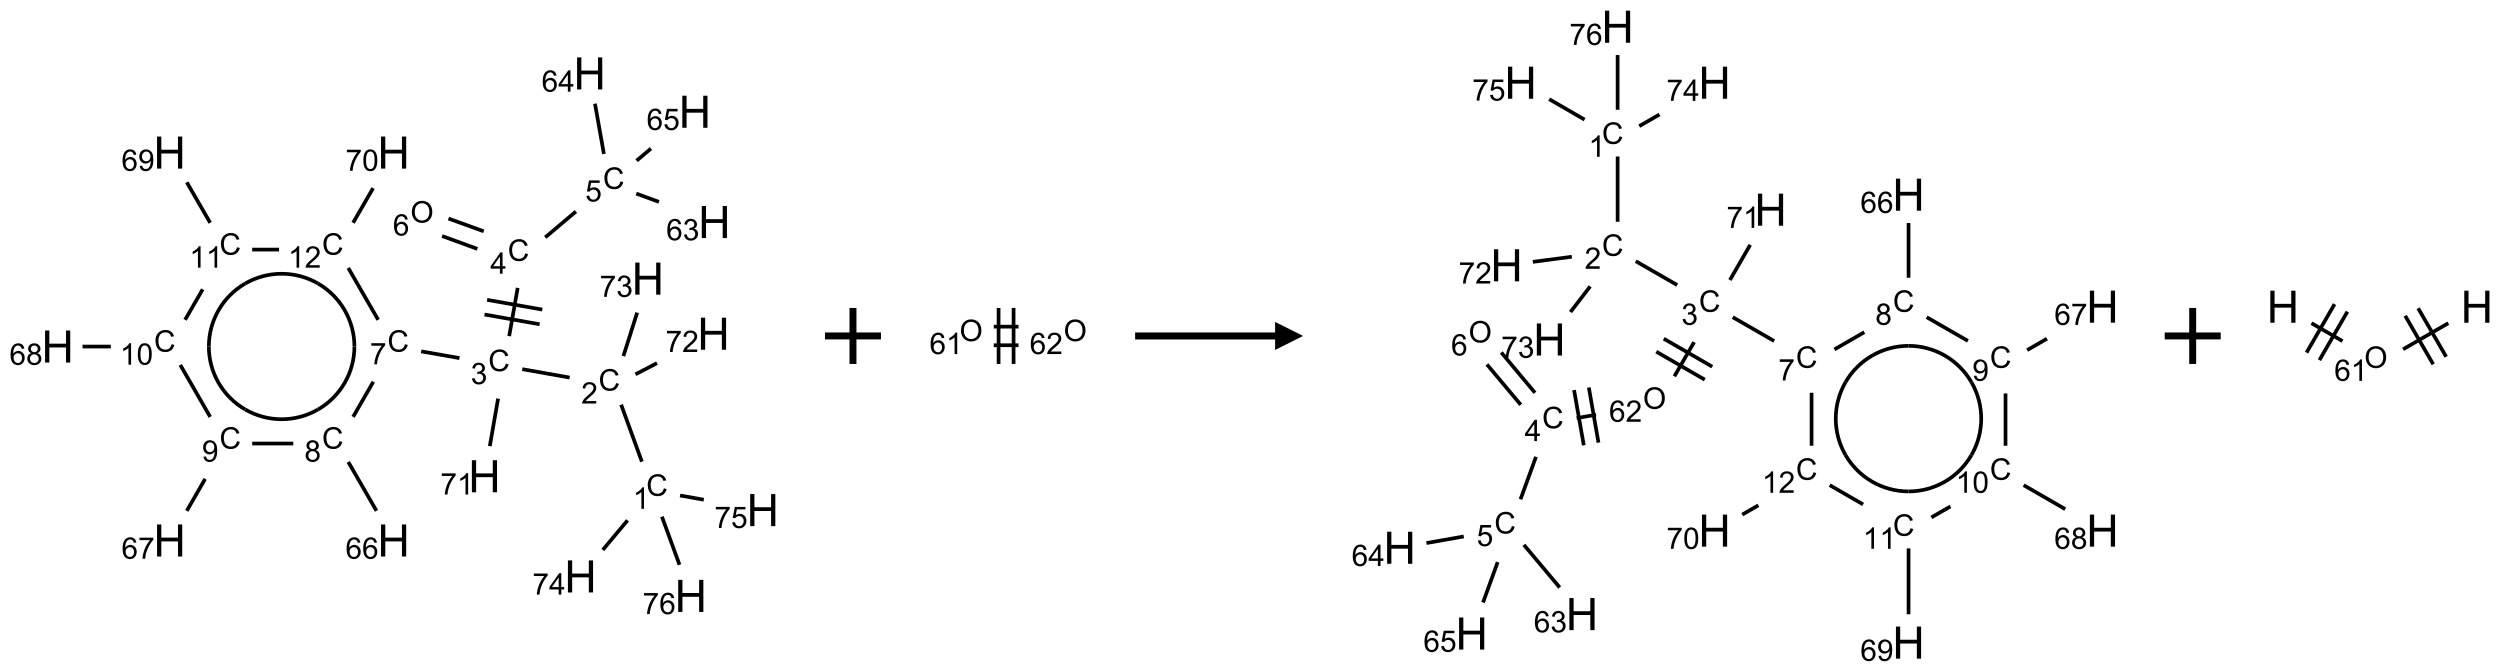 <?xml version="1.0" encoding="UTF-8"?>
<svg xmlns="http://www.w3.org/2000/svg" xmlns:xlink="http://www.w3.org/1999/xlink" width="893" height="240" viewBox="0 0 893 240">
<defs>
<g>
<g id="glyph-0-0">
<path d="M 1.332 0 L 1.332 -6.668 L 6.668 -6.668 L 6.668 0 Z M 1.5 -0.168 L 6.5 -0.168 L 6.5 -6.5 L 1.5 -6.5 Z M 1.5 -0.168 "/>
</g>
<g id="glyph-0-1">
<path d="M 6.27 -2.676 L 7.281 -2.422 C 7.07 -1.594 6.688 -0.961 6.137 -0.523 C 5.586 -0.086 4.914 0.129 4.121 0.129 C 3.297 0.129 2.629 -0.039 2.113 -0.371 C 1.598 -0.707 1.203 -1.191 0.934 -1.828 C 0.664 -2.465 0.531 -3.145 0.531 -3.875 C 0.531 -4.672 0.684 -5.363 0.988 -5.957 C 1.293 -6.547 1.723 -6.996 2.285 -7.305 C 2.844 -7.613 3.461 -7.766 4.137 -7.766 C 4.898 -7.766 5.543 -7.57 6.062 -7.184 C 6.582 -6.793 6.945 -6.246 7.152 -5.543 L 6.156 -5.309 C 5.98 -5.863 5.723 -6.266 5.387 -6.52 C 5.051 -6.773 4.625 -6.902 4.113 -6.902 C 3.527 -6.902 3.039 -6.762 2.645 -6.48 C 2.25 -6.199 1.973 -5.82 1.812 -5.348 C 1.652 -4.871 1.574 -4.383 1.574 -3.879 C 1.574 -3.23 1.668 -2.664 1.855 -2.18 C 2.047 -1.695 2.34 -1.332 2.738 -1.094 C 3.137 -0.855 3.57 -0.734 4.035 -0.734 C 4.602 -0.734 5.082 -0.898 5.473 -1.223 C 5.867 -1.551 6.133 -2.035 6.27 -2.676 Z M 6.27 -2.676 "/>
</g>
<g id="glyph-0-2">
<path d="M 3.973 0 L 3.035 0 L 3.035 -5.973 C 2.809 -5.758 2.516 -5.543 2.148 -5.328 C 1.781 -5.113 1.453 -4.953 1.16 -4.844 L 1.16 -5.75 C 1.684 -5.996 2.145 -6.297 2.535 -6.645 C 2.93 -6.996 3.207 -7.336 3.371 -7.668 L 3.973 -7.668 Z M 3.973 0 "/>
</g>
<g id="glyph-0-3">
<path d="M 5.371 -0.902 L 5.371 0 L 0.324 0 C 0.316 -0.227 0.352 -0.441 0.434 -0.652 C 0.562 -0.996 0.766 -1.332 1.051 -1.668 C 1.332 -2 1.742 -2.387 2.277 -2.824 C 3.105 -3.504 3.668 -4.043 3.957 -4.441 C 4.25 -4.84 4.395 -5.215 4.395 -5.566 C 4.395 -5.938 4.262 -6.254 3.996 -6.508 C 3.73 -6.762 3.387 -6.891 2.957 -6.891 C 2.508 -6.891 2.145 -6.754 1.875 -6.484 C 1.605 -6.215 1.469 -5.84 1.465 -5.359 L 0.5 -5.457 C 0.566 -6.176 0.812 -6.727 1.246 -7.102 C 1.676 -7.477 2.254 -7.668 2.98 -7.668 C 3.711 -7.668 4.293 -7.465 4.719 -7.059 C 5.145 -6.652 5.359 -6.148 5.359 -5.547 C 5.359 -5.242 5.297 -4.941 5.172 -4.645 C 5.047 -4.352 4.84 -4.039 4.551 -3.715 C 4.262 -3.387 3.777 -2.938 3.105 -2.371 C 2.543 -1.898 2.18 -1.578 2.02 -1.41 C 1.859 -1.242 1.73 -1.07 1.625 -0.902 Z M 5.371 -0.902 "/>
</g>
<g id="glyph-0-4">
<path d="M 0.449 -2.016 L 1.387 -2.141 C 1.492 -1.609 1.676 -1.227 1.934 -0.992 C 2.191 -0.758 2.508 -0.641 2.879 -0.641 C 3.32 -0.641 3.695 -0.793 3.996 -1.098 C 4.301 -1.402 4.453 -1.781 4.453 -2.234 C 4.453 -2.664 4.312 -3.02 4.031 -3.301 C 3.75 -3.578 3.391 -3.719 2.957 -3.719 C 2.781 -3.719 2.562 -3.684 2.297 -3.613 L 2.402 -4.438 C 2.465 -4.43 2.516 -4.426 2.551 -4.426 C 2.949 -4.426 3.312 -4.531 3.629 -4.738 C 3.949 -4.949 4.109 -5.27 4.109 -5.703 C 4.109 -6.047 3.992 -6.332 3.762 -6.559 C 3.527 -6.785 3.227 -6.895 2.859 -6.895 C 2.496 -6.895 2.191 -6.781 1.949 -6.551 C 1.707 -6.324 1.547 -5.98 1.48 -5.52 L 0.543 -5.688 C 0.656 -6.316 0.918 -6.805 1.324 -7.148 C 1.73 -7.492 2.234 -7.668 2.84 -7.668 C 3.254 -7.668 3.641 -7.578 3.988 -7.398 C 4.34 -7.219 4.609 -6.977 4.793 -6.668 C 4.98 -6.359 5.074 -6.031 5.074 -5.684 C 5.074 -5.352 4.984 -5.051 4.809 -4.781 C 4.629 -4.512 4.367 -4.297 4.02 -4.137 C 4.473 -4.031 4.824 -3.816 5.074 -3.488 C 5.324 -3.16 5.449 -2.75 5.449 -2.254 C 5.449 -1.59 5.203 -1.023 4.719 -0.559 C 4.234 -0.098 3.617 0.137 2.875 0.137 C 2.203 0.137 1.648 -0.062 1.207 -0.465 C 0.762 -0.863 0.512 -1.379 0.449 -2.016 Z M 0.449 -2.016 "/>
</g>
<g id="glyph-0-5">
<path d="M 3.449 0 L 3.449 -1.828 L 0.137 -1.828 L 0.137 -2.688 L 3.621 -7.637 L 4.387 -7.637 L 4.387 -2.688 L 5.418 -2.688 L 5.418 -1.828 L 4.387 -1.828 L 4.387 0 Z M 3.449 -2.688 L 3.449 -6.129 L 1.059 -2.688 Z M 3.449 -2.688 "/>
</g>
<g id="glyph-0-6">
<path d="M 0.441 -2 L 1.426 -2.082 C 1.5 -1.605 1.668 -1.242 1.934 -1.004 C 2.199 -0.762 2.52 -0.641 2.895 -0.641 C 3.348 -0.641 3.73 -0.812 4.043 -1.152 C 4.355 -1.492 4.512 -1.941 4.512 -2.504 C 4.512 -3.039 4.359 -3.461 4.059 -3.77 C 3.758 -4.078 3.367 -4.234 2.879 -4.234 C 2.578 -4.234 2.305 -4.164 2.062 -4.027 C 1.82 -3.891 1.629 -3.715 1.488 -3.496 L 0.609 -3.609 L 1.348 -7.531 L 5.145 -7.531 L 5.145 -6.637 L 2.098 -6.637 L 1.688 -4.582 C 2.145 -4.902 2.625 -5.062 3.129 -5.062 C 3.797 -5.062 4.359 -4.832 4.816 -4.371 C 5.277 -3.91 5.504 -3.312 5.504 -2.59 C 5.504 -1.898 5.305 -1.301 4.902 -0.797 C 4.41 -0.18 3.742 0.129 2.895 0.129 C 2.199 0.129 1.633 -0.062 1.195 -0.453 C 0.758 -0.844 0.504 -1.359 0.441 -2 Z M 0.441 -2 "/>
</g>
<g id="glyph-0-7">
<path d="M 5.309 -5.766 L 4.375 -5.691 C 4.293 -6.059 4.172 -6.328 4.02 -6.496 C 3.766 -6.762 3.453 -6.895 3.082 -6.895 C 2.785 -6.895 2.523 -6.812 2.297 -6.645 C 2 -6.43 1.77 -6.117 1.598 -5.703 C 1.43 -5.289 1.34 -4.703 1.332 -3.938 C 1.559 -4.281 1.836 -4.535 2.16 -4.703 C 2.488 -4.871 2.828 -4.953 3.188 -4.953 C 3.812 -4.953 4.344 -4.723 4.785 -4.262 C 5.223 -3.801 5.441 -3.207 5.441 -2.48 C 5.441 -2 5.34 -1.555 5.133 -1.145 C 4.926 -0.73 4.641 -0.418 4.281 -0.199 C 3.922 0.02 3.512 0.129 3.051 0.129 C 2.27 0.129 1.633 -0.156 1.141 -0.73 C 0.648 -1.305 0.402 -2.254 0.402 -3.574 C 0.402 -5.051 0.672 -6.121 1.219 -6.793 C 1.695 -7.375 2.336 -7.668 3.141 -7.668 C 3.742 -7.668 4.234 -7.5 4.617 -7.16 C 5 -6.824 5.23 -6.359 5.309 -5.766 Z M 1.48 -2.473 C 1.48 -2.152 1.547 -1.844 1.684 -1.547 C 1.82 -1.25 2.016 -1.027 2.262 -0.871 C 2.508 -0.719 2.766 -0.641 3.035 -0.641 C 3.434 -0.641 3.773 -0.801 4.059 -1.121 C 4.344 -1.441 4.484 -1.875 4.484 -2.422 C 4.484 -2.949 4.344 -3.367 4.062 -3.668 C 3.781 -3.973 3.426 -4.125 3 -4.125 C 2.578 -4.125 2.219 -3.973 1.922 -3.668 C 1.625 -3.363 1.48 -2.969 1.48 -2.473 Z M 1.48 -2.473 "/>
</g>
<g id="glyph-0-8">
<path d="M 0.516 -3.719 C 0.516 -4.984 0.855 -5.977 1.535 -6.695 C 2.215 -7.414 3.094 -7.77 4.172 -7.77 C 4.875 -7.77 5.512 -7.602 6.078 -7.266 C 6.645 -6.93 7.074 -6.461 7.371 -5.855 C 7.668 -5.254 7.816 -4.57 7.816 -3.809 C 7.816 -3.035 7.66 -2.34 7.348 -1.73 C 7.035 -1.117 6.594 -0.656 6.02 -0.34 C 5.449 -0.027 4.828 0.129 4.168 0.129 C 3.449 0.129 2.805 -0.043 2.238 -0.391 C 1.672 -0.738 1.246 -1.211 0.953 -1.812 C 0.66 -2.414 0.516 -3.047 0.516 -3.719 Z M 1.559 -3.703 C 1.559 -2.781 1.805 -2.059 2.301 -1.527 C 2.793 -1 3.414 -0.734 4.16 -0.734 C 4.922 -0.734 5.547 -1 6.039 -1.535 C 6.531 -2.07 6.777 -2.828 6.777 -3.812 C 6.777 -4.434 6.672 -4.977 6.461 -5.441 C 6.25 -5.902 5.945 -6.262 5.539 -6.52 C 5.133 -6.773 4.68 -6.902 4.176 -6.902 C 3.461 -6.902 2.848 -6.656 2.332 -6.164 C 1.816 -5.672 1.559 -4.852 1.559 -3.703 Z M 1.559 -3.703 "/>
</g>
<g id="glyph-0-9">
<path d="M 0.504 -6.637 L 0.504 -7.535 L 5.449 -7.535 L 5.449 -6.809 C 4.961 -6.289 4.48 -5.602 4.004 -4.746 C 3.527 -3.887 3.156 -3.004 2.895 -2.098 C 2.707 -1.461 2.59 -0.762 2.535 0 L 1.574 0 C 1.582 -0.602 1.703 -1.328 1.926 -2.176 C 2.152 -3.027 2.477 -3.848 2.898 -4.637 C 3.32 -5.426 3.77 -6.094 4.246 -6.637 Z M 0.504 -6.637 "/>
</g>
<g id="glyph-0-10">
<path d="M 1.887 -4.141 C 1.496 -4.281 1.207 -4.484 1.02 -4.75 C 0.832 -5.016 0.738 -5.328 0.738 -5.699 C 0.738 -6.254 0.938 -6.719 1.34 -7.098 C 1.738 -7.477 2.27 -7.668 2.934 -7.668 C 3.598 -7.668 4.137 -7.473 4.543 -7.086 C 4.949 -6.699 5.152 -6.227 5.152 -5.672 C 5.152 -5.316 5.059 -5.008 4.871 -4.746 C 4.688 -4.484 4.406 -4.281 4.027 -4.141 C 4.496 -3.988 4.852 -3.742 5.098 -3.402 C 5.34 -3.062 5.465 -2.656 5.465 -2.184 C 5.465 -1.531 5.234 -0.98 4.77 -0.535 C 4.309 -0.09 3.703 0.129 2.949 0.129 C 2.195 0.129 1.586 -0.094 1.125 -0.539 C 0.664 -0.984 0.434 -1.543 0.434 -2.207 C 0.434 -2.703 0.559 -3.121 0.809 -3.457 C 1.062 -3.793 1.422 -4.02 1.887 -4.141 Z M 1.699 -5.73 C 1.699 -5.367 1.812 -5.074 2.047 -4.844 C 2.281 -4.613 2.582 -4.5 2.953 -4.5 C 3.312 -4.5 3.609 -4.613 3.84 -4.84 C 4.07 -5.066 4.188 -5.348 4.188 -5.676 C 4.188 -6.02 4.07 -6.309 3.832 -6.543 C 3.594 -6.777 3.297 -6.895 2.941 -6.895 C 2.586 -6.895 2.289 -6.781 2.051 -6.551 C 1.816 -6.324 1.699 -6.047 1.699 -5.73 Z M 1.395 -2.203 C 1.395 -1.938 1.461 -1.676 1.586 -1.426 C 1.711 -1.176 1.902 -0.984 2.152 -0.848 C 2.402 -0.711 2.672 -0.641 2.957 -0.641 C 3.406 -0.641 3.777 -0.785 4.066 -1.074 C 4.359 -1.363 4.504 -1.727 4.504 -2.172 C 4.504 -2.625 4.355 -2.996 4.055 -3.293 C 3.754 -3.586 3.379 -3.734 2.926 -3.734 C 2.484 -3.734 2.121 -3.59 1.832 -3.297 C 1.543 -3.004 1.395 -2.641 1.395 -2.203 Z M 1.395 -2.203 "/>
</g>
<g id="glyph-0-11">
<path d="M 0.582 -1.766 L 1.484 -1.848 C 1.562 -1.426 1.707 -1.117 1.922 -0.926 C 2.137 -0.734 2.414 -0.641 2.75 -0.641 C 3.039 -0.641 3.289 -0.707 3.508 -0.84 C 3.727 -0.973 3.902 -1.148 4.043 -1.367 C 4.18 -1.586 4.297 -1.887 4.391 -2.262 C 4.484 -2.637 4.531 -3.016 4.531 -3.406 C 4.531 -3.449 4.531 -3.512 4.527 -3.594 C 4.34 -3.297 4.082 -3.055 3.758 -2.867 C 3.434 -2.68 3.082 -2.59 2.703 -2.59 C 2.07 -2.59 1.535 -2.816 1.098 -3.277 C 0.66 -3.734 0.441 -4.34 0.441 -5.09 C 0.441 -5.863 0.672 -6.484 1.129 -6.957 C 1.586 -7.43 2.156 -7.668 2.844 -7.668 C 3.34 -7.668 3.793 -7.531 4.207 -7.266 C 4.617 -7 4.93 -6.617 5.145 -6.121 C 5.355 -5.629 5.465 -4.91 5.465 -3.973 C 5.465 -2.996 5.359 -2.223 5.145 -1.645 C 4.934 -1.066 4.617 -0.625 4.199 -0.324 C 3.781 -0.02 3.293 0.129 2.73 0.129 C 2.133 0.129 1.645 -0.035 1.266 -0.367 C 0.887 -0.699 0.66 -1.164 0.582 -1.766 Z M 4.422 -5.137 C 4.422 -5.676 4.277 -6.102 3.992 -6.418 C 3.707 -6.734 3.359 -6.891 2.957 -6.891 C 2.543 -6.891 2.18 -6.719 1.871 -6.379 C 1.562 -6.039 1.406 -5.598 1.406 -5.059 C 1.406 -4.57 1.555 -4.176 1.848 -3.871 C 2.141 -3.566 2.5 -3.418 2.934 -3.418 C 3.367 -3.418 3.723 -3.57 4.004 -3.871 C 4.281 -4.176 4.422 -4.598 4.422 -5.137 Z M 4.422 -5.137 "/>
</g>
<g id="glyph-0-12">
<path d="M 0.441 -3.766 C 0.441 -4.668 0.535 -5.395 0.723 -5.945 C 0.906 -6.496 1.184 -6.922 1.551 -7.219 C 1.918 -7.516 2.375 -7.668 2.934 -7.668 C 3.344 -7.668 3.703 -7.586 4.012 -7.418 C 4.32 -7.254 4.574 -7.016 4.777 -6.707 C 4.977 -6.395 5.137 -6.016 5.25 -5.57 C 5.363 -5.125 5.422 -4.523 5.422 -3.766 C 5.422 -2.871 5.328 -2.148 5.145 -1.598 C 4.961 -1.047 4.688 -0.621 4.32 -0.32 C 3.953 -0.02 3.492 0.129 2.934 0.129 C 2.195 0.129 1.617 -0.133 1.199 -0.66 C 0.695 -1.297 0.441 -2.332 0.441 -3.766 Z M 1.406 -3.766 C 1.406 -2.512 1.555 -1.68 1.848 -1.262 C 2.141 -0.848 2.5 -0.641 2.934 -0.641 C 3.363 -0.641 3.727 -0.848 4.02 -1.266 C 4.312 -1.684 4.457 -2.516 4.457 -3.766 C 4.457 -5.023 4.312 -5.859 4.02 -6.27 C 3.727 -6.684 3.359 -6.891 2.922 -6.891 C 2.492 -6.891 2.148 -6.707 1.891 -6.344 C 1.566 -5.879 1.406 -5.02 1.406 -3.766 Z M 1.406 -3.766 "/>
</g>
<g id="glyph-1-0">
<path d="M 2 0 L 2 -10 L 10 -10 L 10 0 Z M 2.25 -0.25 L 9.75 -0.25 L 9.75 -9.75 L 2.25 -9.75 Z M 2.25 -0.25 "/>
</g>
<g id="glyph-1-1">
<path d="M 1.281 0 L 1.281 -11.453 L 2.797 -11.453 L 2.797 -6.75 L 8.75 -6.75 L 8.75 -11.453 L 10.266 -11.453 L 10.266 0 L 8.75 0 L 8.75 -5.398 L 2.797 -5.398 L 2.797 0 Z M 1.281 0 "/>
</g>
</g>
</defs>
<path fill="none" stroke-width="0.033" stroke-linecap="butt" stroke-linejoin="miter" stroke="rgb(0%, 0%, 0%)" stroke-opacity="1" stroke-miterlimit="10" d="M 5.217 3.467 L 5.032 2.958 " transform="matrix(40, 0, 0, 40, 20.598, 26.23)"/>
<path fill="none" stroke-width="0.033" stroke-linecap="butt" stroke-linejoin="miter" stroke="rgb(0%, 0%, 0%)" stroke-opacity="1" stroke-miterlimit="10" d="M 4.572 2.716 L 4.149 2.641 " transform="matrix(40, 0, 0, 40, 20.598, 26.23)"/>
<path fill="none" stroke-width="0.033" stroke-linecap="butt" stroke-linejoin="miter" stroke="rgb(0%, 0%, 0%)" stroke-opacity="1" stroke-miterlimit="10" d="M 4.032 2.346 L 4.108 1.915 " transform="matrix(40, 0, 0, 40, 20.598, 26.23)"/>
<path fill="none" stroke-width="0.033" stroke-linecap="butt" stroke-linejoin="miter" stroke="rgb(0%, 0%, 0%)" stroke-opacity="1" stroke-miterlimit="10" d="M 4.328 2.109 L 3.835 2.022 " transform="matrix(40, 0, 0, 40, 20.598, 26.23)"/>
<path fill="none" stroke-width="0.033" stroke-linecap="butt" stroke-linejoin="miter" stroke="rgb(0%, 0%, 0%)" stroke-opacity="1" stroke-miterlimit="10" d="M 4.304 2.24 L 3.812 2.153 " transform="matrix(40, 0, 0, 40, 20.598, 26.23)"/>
<path fill="none" stroke-width="0.033" stroke-linecap="butt" stroke-linejoin="miter" stroke="rgb(0%, 0%, 0%)" stroke-opacity="1" stroke-miterlimit="10" d="M 4.354 1.464 L 4.628 1.233 " transform="matrix(40, 0, 0, 40, 20.598, 26.23)"/>
<path fill="none" stroke-width="0.033" stroke-linecap="butt" stroke-linejoin="miter" stroke="rgb(0%, 0%, 0%)" stroke-opacity="1" stroke-miterlimit="10" d="M 5.167 1.073 L 5.369 1.147 " transform="matrix(40, 0, 0, 40, 20.598, 26.23)"/>
<path fill="none" stroke-width="0.033" stroke-linecap="butt" stroke-linejoin="miter" stroke="rgb(0%, 0%, 0%)" stroke-opacity="1" stroke-miterlimit="10" d="M 4.878 0.719 L 4.798 0.27 " transform="matrix(40, 0, 0, 40, 20.598, 26.23)"/>
<path fill="none" stroke-width="0.033" stroke-linecap="butt" stroke-linejoin="miter" stroke="rgb(0%, 0%, 0%)" stroke-opacity="1" stroke-miterlimit="10" d="M 5.17 0.779 L 5.298 0.671 " transform="matrix(40, 0, 0, 40, 20.598, 26.23)"/>
<path fill="none" stroke-width="0.033" stroke-linecap="butt" stroke-linejoin="miter" stroke="rgb(0%, 0%, 0%)" stroke-opacity="1" stroke-miterlimit="10" d="M 3.805 1.41 L 3.49 1.296 " transform="matrix(40, 0, 0, 40, 20.598, 26.23)"/>
<path fill="none" stroke-width="0.033" stroke-linecap="butt" stroke-linejoin="miter" stroke="rgb(0%, 0%, 0%)" stroke-opacity="1" stroke-miterlimit="10" d="M 3.748 1.567 L 3.433 1.452 " transform="matrix(40, 0, 0, 40, 20.598, 26.23)"/>
<path fill="none" stroke-width="0.033" stroke-linecap="butt" stroke-linejoin="miter" stroke="rgb(0%, 0%, 0%)" stroke-opacity="1" stroke-miterlimit="10" d="M 3.588 2.542 L 3.246 2.482 " transform="matrix(40, 0, 0, 40, 20.598, 26.23)"/>
<path fill="none" stroke-width="0.033" stroke-linecap="butt" stroke-linejoin="miter" stroke="rgb(0%, 0%, 0%)" stroke-opacity="1" stroke-miterlimit="10" d="M 2.819 2.753 L 2.638 3.067 " transform="matrix(40, 0, 0, 40, 20.598, 26.23)"/>
<path fill="none" stroke-width="0.033" stroke-linecap="butt" stroke-linejoin="miter" stroke="rgb(0%, 0%, 0%)" stroke-opacity="1" stroke-miterlimit="10" d="M 2.595 3.469 L 2.847 3.906 " transform="matrix(40, 0, 0, 40, 20.598, 26.23)"/>
<path fill="none" stroke-width="0.033" stroke-linecap="butt" stroke-linejoin="miter" stroke="rgb(0%, 0%, 0%)" stroke-opacity="1" stroke-miterlimit="10" d="M 2.104 3.305 L 1.737 3.305 " transform="matrix(40, 0, 0, 40, 20.598, 26.23)"/>
<path fill="none" stroke-width="0.033" stroke-linecap="butt" stroke-linejoin="miter" stroke="rgb(0%, 0%, 0%)" stroke-opacity="1" stroke-miterlimit="10" d="M 1.317 3.621 L 1.153 3.906 " transform="matrix(40, 0, 0, 40, 20.598, 26.23)"/>
<path fill="none" stroke-width="0.033" stroke-linecap="butt" stroke-linejoin="miter" stroke="rgb(0%, 0%, 0%)" stroke-opacity="1" stroke-miterlimit="10" d="M 1.362 3.067 L 1.095 2.603 " transform="matrix(40, 0, 0, 40, 20.598, 26.23)"/>
<path fill="none" stroke-width="0.033" stroke-linecap="butt" stroke-linejoin="miter" stroke="rgb(0%, 0%, 0%)" stroke-opacity="1" stroke-miterlimit="10" d="M 0.475 2.439 L 0.222 2.439 " transform="matrix(40, 0, 0, 40, 20.598, 26.23)"/>
<path fill="none" stroke-width="0.033" stroke-linecap="butt" stroke-linejoin="miter" stroke="rgb(0%, 0%, 0%)" stroke-opacity="1" stroke-miterlimit="10" d="M 1.138 2.2 L 1.295 1.928 " transform="matrix(40, 0, 0, 40, 20.598, 26.23)"/>
<path fill="none" stroke-width="0.033" stroke-linecap="butt" stroke-linejoin="miter" stroke="rgb(0%, 0%, 0%)" stroke-opacity="1" stroke-miterlimit="10" d="M 1.362 1.334 L 1.153 0.972 " transform="matrix(40, 0, 0, 40, 20.598, 26.23)"/>
<path fill="none" stroke-width="0.033" stroke-linecap="butt" stroke-linejoin="miter" stroke="rgb(0%, 0%, 0%)" stroke-opacity="1" stroke-miterlimit="10" d="M 1.737 1.573 L 1.977 1.573 " transform="matrix(40, 0, 0, 40, 20.598, 26.23)"/>
<path fill="none" stroke-width="0.033" stroke-linecap="butt" stroke-linejoin="miter" stroke="rgb(0%, 0%, 0%)" stroke-opacity="1" stroke-miterlimit="10" d="M 2.595 1.737 L 2.862 2.2 " transform="matrix(40, 0, 0, 40, 20.598, 26.23)"/>
<path fill="none" stroke-width="0.033" stroke-linecap="butt" stroke-linejoin="miter" stroke="rgb(0%, 0%, 0%)" stroke-opacity="1" stroke-miterlimit="10" d="M 2.638 1.334 L 2.817 1.024 " transform="matrix(40, 0, 0, 40, 20.598, 26.23)"/>
<path fill="none" stroke-width="0.033" stroke-linecap="butt" stroke-linejoin="miter" stroke="rgb(0%, 0%, 0%)" stroke-opacity="1" stroke-miterlimit="10" d="M 3.933 2.904 L 3.859 3.328 " transform="matrix(40, 0, 0, 40, 20.598, 26.23)"/>
<path fill="none" stroke-width="0.033" stroke-linecap="butt" stroke-linejoin="miter" stroke="rgb(0%, 0%, 0%)" stroke-opacity="1" stroke-miterlimit="10" d="M 5.16 2.687 L 5.352 2.587 " transform="matrix(40, 0, 0, 40, 20.598, 26.23)"/>
<path fill="none" stroke-width="0.033" stroke-linecap="butt" stroke-linejoin="miter" stroke="rgb(0%, 0%, 0%)" stroke-opacity="1" stroke-miterlimit="10" d="M 5.052 2.524 L 5.175 2.136 " transform="matrix(40, 0, 0, 40, 20.598, 26.23)"/>
<path fill="none" stroke-width="0.033" stroke-linecap="butt" stroke-linejoin="miter" stroke="rgb(0%, 0%, 0%)" stroke-opacity="1" stroke-miterlimit="10" d="M 5.089 3.991 L 4.868 4.255 " transform="matrix(40, 0, 0, 40, 20.598, 26.23)"/>
<path fill="none" stroke-width="0.033" stroke-linecap="butt" stroke-linejoin="miter" stroke="rgb(0%, 0%, 0%)" stroke-opacity="1" stroke-miterlimit="10" d="M 5.558 3.769 L 5.77 3.807 " transform="matrix(40, 0, 0, 40, 20.598, 26.23)"/>
<path fill="none" stroke-width="0.033" stroke-linecap="butt" stroke-linejoin="miter" stroke="rgb(0%, 0%, 0%)" stroke-opacity="1" stroke-miterlimit="10" d="M 5.396 3.958 L 5.553 4.388 " transform="matrix(40, 0, 0, 40, 20.598, 26.23)"/>
<path fill="none" stroke-width="0.033" stroke-linecap="butt" stroke-linejoin="miter" stroke="rgb(0%, 0%, 0%)" stroke-opacity="1" stroke-miterlimit="10" d="M 2.65 2.439 C 2.65 2.671 2.526 2.885 2.325 3.001 " transform="matrix(40, 0, 0, 40, 20.598, 26.23)"/>
<path fill="none" stroke-width="0.033" stroke-linecap="butt" stroke-linejoin="miter" stroke="rgb(0%, 0%, 0%)" stroke-opacity="1" stroke-miterlimit="10" d="M 2.325 1.876 C 2.526 1.992 2.65 2.207 2.65 2.439 " transform="matrix(40, 0, 0, 40, 20.598, 26.23)"/>
<path fill="none" stroke-width="0.033" stroke-linecap="butt" stroke-linejoin="miter" stroke="rgb(0%, 0%, 0%)" stroke-opacity="1" stroke-miterlimit="10" d="M 1.675 1.876 C 1.876 1.76 2.124 1.76 2.325 1.876 " transform="matrix(40, 0, 0, 40, 20.598, 26.23)"/>
<path fill="none" stroke-width="0.033" stroke-linecap="butt" stroke-linejoin="miter" stroke="rgb(0%, 0%, 0%)" stroke-opacity="1" stroke-miterlimit="10" d="M 1.35 2.439 C 1.35 2.207 1.474 1.992 1.675 1.876 " transform="matrix(40, 0, 0, 40, 20.598, 26.23)"/>
<path fill="none" stroke-width="0.033" stroke-linecap="butt" stroke-linejoin="miter" stroke="rgb(0%, 0%, 0%)" stroke-opacity="1" stroke-miterlimit="10" d="M 1.675 3.001 C 1.474 2.885 1.35 2.671 1.35 2.439 " transform="matrix(40, 0, 0, 40, 20.598, 26.23)"/>
<path fill="none" stroke-width="0.033" stroke-linecap="butt" stroke-linejoin="miter" stroke="rgb(0%, 0%, 0%)" stroke-opacity="1" stroke-miterlimit="10" d="M 2.325 3.001 C 2.124 3.117 1.876 3.117 1.675 3.001 " transform="matrix(40, 0, 0, 40, 20.598, 26.23)"/>
<g fill="rgb(0%, 0%, 0%)" fill-opacity="1">
<use xlink:href="#glyph-0-1" x="230.844" y="177.105"/>
</g>
<g fill="rgb(0%, 0%, 0%)" fill-opacity="1">
<use xlink:href="#glyph-0-2" x="226.066" y="181.742"/>
</g>
<g fill="rgb(0%, 0%, 0%)" fill-opacity="1">
<use xlink:href="#glyph-0-1" x="213.789" y="139.516"/>
</g>
<g fill="rgb(0%, 0%, 0%)" fill-opacity="1">
<use xlink:href="#glyph-0-3" x="207.617" y="144.152"/>
</g>
<g fill="rgb(0%, 0%, 0%)" fill-opacity="1">
<use xlink:href="#glyph-0-1" x="174.398" y="132.57"/>
</g>
<g fill="rgb(0%, 0%, 0%)" fill-opacity="1">
<use xlink:href="#glyph-0-4" x="168.145" y="137.207"/>
</g>
<g fill="rgb(0%, 0%, 0%)" fill-opacity="1">
<use xlink:href="#glyph-0-1" x="181.344" y="93.18"/>
</g>
<g fill="rgb(0%, 0%, 0%)" fill-opacity="1">
<use xlink:href="#glyph-0-5" x="175.125" y="97.785"/>
</g>
<g fill="rgb(0%, 0%, 0%)" fill-opacity="1">
<use xlink:href="#glyph-0-1" x="215.359" y="67.469"/>
</g>
<g fill="rgb(0%, 0%, 0%)" fill-opacity="1">
<use xlink:href="#glyph-0-6" x="209.051" y="71.969"/>
</g>
<g fill="rgb(0%, 0%, 0%)" fill-opacity="1">
<use xlink:href="#glyph-1-1" x="249.395" y="85.031"/>
</g>
<g fill="rgb(0%, 0%, 0%)" fill-opacity="1">
<use xlink:href="#glyph-0-7" x="237.961" y="85.824"/>
<use xlink:href="#glyph-0-4" x="243.893" y="85.824"/>
</g>
<g fill="rgb(0%, 0%, 0%)" fill-opacity="1">
<use xlink:href="#glyph-1-1" x="204.859" y="31.957"/>
</g>
<g fill="rgb(0%, 0%, 0%)" fill-opacity="1">
<use xlink:href="#glyph-0-7" x="193.457" y="32.75"/>
<use xlink:href="#glyph-0-5" x="199.389" y="32.75"/>
</g>
<g fill="rgb(0%, 0%, 0%)" fill-opacity="1">
<use xlink:href="#glyph-1-1" x="242.445" y="45.641"/>
</g>
<g fill="rgb(0%, 0%, 0%)" fill-opacity="1">
<use xlink:href="#glyph-0-7" x="230.957" y="46.43"/>
<use xlink:href="#glyph-0-6" x="236.889" y="46.43"/>
</g>
<g fill="rgb(0%, 0%, 0%)" fill-opacity="1">
<use xlink:href="#glyph-0-8" x="146.594" y="79.504"/>
</g>
<g fill="rgb(0%, 0%, 0%)" fill-opacity="1">
<use xlink:href="#glyph-0-7" x="140.332" y="84.133"/>
</g>
<g fill="rgb(0%, 0%, 0%)" fill-opacity="1">
<use xlink:href="#glyph-0-1" x="138.379" y="125.625"/>
</g>
<g fill="rgb(0%, 0%, 0%)" fill-opacity="1">
<use xlink:href="#glyph-0-9" x="132.129" y="130.133"/>
</g>
<g fill="rgb(0%, 0%, 0%)" fill-opacity="1">
<use xlink:href="#glyph-0-1" x="115.004" y="160.266"/>
</g>
<g fill="rgb(0%, 0%, 0%)" fill-opacity="1">
<use xlink:href="#glyph-0-10" x="108.738" y="164.902"/>
</g>
<g fill="rgb(0%, 0%, 0%)" fill-opacity="1">
<use xlink:href="#glyph-1-1" x="134.824" y="198.789"/>
</g>
<g fill="rgb(0%, 0%, 0%)" fill-opacity="1">
<use xlink:href="#glyph-0-7" x="123.398" y="199.582"/>
<use xlink:href="#glyph-0-7" x="129.331" y="199.582"/>
</g>
<g fill="rgb(0%, 0%, 0%)" fill-opacity="1">
<use xlink:href="#glyph-0-1" x="78.379" y="160.266"/>
</g>
<g fill="rgb(0%, 0%, 0%)" fill-opacity="1">
<use xlink:href="#glyph-0-11" x="72.113" y="164.902"/>
</g>
<g fill="rgb(0%, 0%, 0%)" fill-opacity="1">
<use xlink:href="#glyph-1-1" x="54.824" y="198.789"/>
</g>
<g fill="rgb(0%, 0%, 0%)" fill-opacity="1">
<use xlink:href="#glyph-0-7" x="43.391" y="199.582"/>
<use xlink:href="#glyph-0-9" x="49.323" y="199.582"/>
</g>
<g fill="rgb(0%, 0%, 0%)" fill-opacity="1">
<use xlink:href="#glyph-0-1" x="55.004" y="125.625"/>
</g>
<g fill="rgb(0%, 0%, 0%)" fill-opacity="1">
<use xlink:href="#glyph-0-2" x="42.848" y="130.262"/>
<use xlink:href="#glyph-0-12" x="48.78" y="130.262"/>
</g>
<g fill="rgb(0%, 0%, 0%)" fill-opacity="1">
<use xlink:href="#glyph-1-1" x="14.824" y="129.508"/>
</g>
<g fill="rgb(0%, 0%, 0%)" fill-opacity="1">
<use xlink:href="#glyph-0-7" x="3.375" y="130.301"/>
<use xlink:href="#glyph-0-10" x="9.307" y="130.301"/>
</g>
<g fill="rgb(0%, 0%, 0%)" fill-opacity="1">
<use xlink:href="#glyph-0-1" x="78.379" y="90.984"/>
</g>
<g fill="rgb(0%, 0%, 0%)" fill-opacity="1">
<use xlink:href="#glyph-0-2" x="67.668" y="95.621"/>
<use xlink:href="#glyph-0-2" x="73.6" y="95.621"/>
</g>
<g fill="rgb(0%, 0%, 0%)" fill-opacity="1">
<use xlink:href="#glyph-1-1" x="54.824" y="60.227"/>
</g>
<g fill="rgb(0%, 0%, 0%)" fill-opacity="1">
<use xlink:href="#glyph-0-7" x="43.375" y="61.02"/>
<use xlink:href="#glyph-0-11" x="49.307" y="61.02"/>
</g>
<g fill="rgb(0%, 0%, 0%)" fill-opacity="1">
<use xlink:href="#glyph-0-1" x="115.004" y="90.984"/>
</g>
<g fill="rgb(0%, 0%, 0%)" fill-opacity="1">
<use xlink:href="#glyph-0-2" x="102.898" y="95.621"/>
<use xlink:href="#glyph-0-3" x="108.831" y="95.621"/>
</g>
<g fill="rgb(0%, 0%, 0%)" fill-opacity="1">
<use xlink:href="#glyph-1-1" x="134.824" y="60.227"/>
</g>
<g fill="rgb(0%, 0%, 0%)" fill-opacity="1">
<use xlink:href="#glyph-0-9" x="123.418" y="61.02"/>
<use xlink:href="#glyph-0-12" x="129.35" y="61.02"/>
</g>
<g fill="rgb(0%, 0%, 0%)" fill-opacity="1">
<use xlink:href="#glyph-1-1" x="167.273" y="175.848"/>
</g>
<g fill="rgb(0%, 0%, 0%)" fill-opacity="1">
<use xlink:href="#glyph-0-9" x="157.312" y="176.641"/>
<use xlink:href="#glyph-0-2" x="163.245" y="176.641"/>
</g>
<g fill="rgb(0%, 0%, 0%)" fill-opacity="1">
<use xlink:href="#glyph-1-1" x="249.09" y="124.93"/>
</g>
<g fill="rgb(0%, 0%, 0%)" fill-opacity="1">
<use xlink:href="#glyph-0-9" x="237.734" y="125.723"/>
<use xlink:href="#glyph-0-3" x="243.667" y="125.723"/>
</g>
<g fill="rgb(0%, 0%, 0%)" fill-opacity="1">
<use xlink:href="#glyph-1-1" x="225.637" y="105.25"/>
</g>
<g fill="rgb(0%, 0%, 0%)" fill-opacity="1">
<use xlink:href="#glyph-0-9" x="214.203" y="106.043"/>
<use xlink:href="#glyph-0-4" x="220.135" y="106.043"/>
</g>
<g fill="rgb(0%, 0%, 0%)" fill-opacity="1">
<use xlink:href="#glyph-1-1" x="201.578" y="211.629"/>
</g>
<g fill="rgb(0%, 0%, 0%)" fill-opacity="1">
<use xlink:href="#glyph-0-9" x="190.176" y="212.391"/>
<use xlink:href="#glyph-0-5" x="196.108" y="212.391"/>
</g>
<g fill="rgb(0%, 0%, 0%)" fill-opacity="1">
<use xlink:href="#glyph-1-1" x="266.684" y="187.934"/>
</g>
<g fill="rgb(0%, 0%, 0%)" fill-opacity="1">
<use xlink:href="#glyph-0-9" x="255.191" y="188.598"/>
<use xlink:href="#glyph-0-6" x="261.124" y="188.598"/>
</g>
<g fill="rgb(0%, 0%, 0%)" fill-opacity="1">
<use xlink:href="#glyph-1-1" x="240.973" y="218.574"/>
</g>
<g fill="rgb(0%, 0%, 0%)" fill-opacity="1">
<use xlink:href="#glyph-0-9" x="229.543" y="219.367"/>
<use xlink:href="#glyph-0-7" x="235.475" y="219.367"/>
</g>
<path fill="none" stroke-width="0.062" stroke-linecap="butt" stroke-linejoin="miter" stroke="rgb(0%, 0%, 0%)" stroke-opacity="1" stroke-miterlimit="10" d="M -0 0 L 0.5 0 M 0.25 -0.25 L 0.25 0.25 " transform="matrix(40, 0, 0, 40, 294.68, 120)"/>
<path fill="none" stroke-width="0.033" stroke-linecap="butt" stroke-linejoin="miter" stroke="rgb(0%, 0%, 0%)" stroke-opacity="1" stroke-miterlimit="10" d="M 0.237 0.083 L 0.458 0.083 " transform="matrix(40, 0, 0, 40, 345.492, 120)"/>
<path fill="none" stroke-width="0.033" stroke-linecap="butt" stroke-linejoin="miter" stroke="rgb(0%, 0%, 0%)" stroke-opacity="1" stroke-miterlimit="10" d="M 0.237 -0.083 L 0.458 -0.083 " transform="matrix(40, 0, 0, 40, 345.492, 120)"/>
<path fill="none" stroke-width="0.033" stroke-linecap="butt" stroke-linejoin="miter" stroke="rgb(0%, 0%, 0%)" stroke-opacity="1" stroke-miterlimit="10" d="M 0.414 0.25 L 0.414 -0.25 " transform="matrix(40, 0, 0, 40, 345.492, 120)"/>
<path fill="none" stroke-width="0.033" stroke-linecap="butt" stroke-linejoin="miter" stroke="rgb(0%, 0%, 0%)" stroke-opacity="1" stroke-miterlimit="10" d="M 0.28 0.25 L 0.28 -0.25 " transform="matrix(40, 0, 0, 40, 345.492, 120)"/>
<g fill="rgb(0%, 0%, 0%)" fill-opacity="1">
<use xlink:href="#glyph-0-8" x="342.738" y="121.848"/>
</g>
<g fill="rgb(0%, 0%, 0%)" fill-opacity="1">
<use xlink:href="#glyph-0-7" x="332.012" y="126.48"/>
<use xlink:href="#glyph-0-2" x="337.944" y="126.48"/>
</g>
<g fill="rgb(0%, 0%, 0%)" fill-opacity="1">
<use xlink:href="#glyph-0-8" x="379.914" y="121.848"/>
</g>
<g fill="rgb(0%, 0%, 0%)" fill-opacity="1">
<use xlink:href="#glyph-0-7" x="367.793" y="126.48"/>
<use xlink:href="#glyph-0-3" x="373.725" y="126.48"/>
</g>
<path fill-rule="nonzero" fill="rgb(0%, 0%, 0%)" fill-opacity="1" d="M 405.465 121.25 L 455.465 121.25 L 455.465 125 L 465.465 120 L 455.465 115 L 455.465 118.75 L 405.465 118.75 "/>
<path fill="none" stroke-width="0.033" stroke-linecap="butt" stroke-linejoin="miter" stroke="rgb(0%, 0%, 0%)" stroke-opacity="1" stroke-miterlimit="10" d="M 1.946 1.159 L 1.946 1.742 " transform="matrix(40, 0, 0, 40, 499.973, 9.539)"/>
<path fill="none" stroke-width="0.033" stroke-linecap="butt" stroke-linejoin="miter" stroke="rgb(0%, 0%, 0%)" stroke-opacity="1" stroke-miterlimit="10" d="M 2.108 2.094 L 2.478 2.307 " transform="matrix(40, 0, 0, 40, 499.973, 9.539)"/>
<path fill="none" stroke-width="0.033" stroke-linecap="butt" stroke-linejoin="miter" stroke="rgb(0%, 0%, 0%)" stroke-opacity="1" stroke-miterlimit="10" d="M 2.974 2.594 L 3.344 2.807 " transform="matrix(40, 0, 0, 40, 499.973, 9.539)"/>
<path fill="none" stroke-width="0.033" stroke-linecap="butt" stroke-linejoin="miter" stroke="rgb(0%, 0%, 0%)" stroke-opacity="1" stroke-miterlimit="10" d="M 3.882 2.882 L 4.149 2.728 " transform="matrix(40, 0, 0, 40, 499.973, 9.539)"/>
<path fill="none" stroke-width="0.033" stroke-linecap="butt" stroke-linejoin="miter" stroke="rgb(0%, 0%, 0%)" stroke-opacity="1" stroke-miterlimit="10" d="M 4.544 2.242 L 4.544 1.753 " transform="matrix(40, 0, 0, 40, 499.973, 9.539)"/>
<path fill="none" stroke-width="0.033" stroke-linecap="butt" stroke-linejoin="miter" stroke="rgb(0%, 0%, 0%)" stroke-opacity="1" stroke-miterlimit="10" d="M 4.706 2.594 L 5.074 2.806 " transform="matrix(40, 0, 0, 40, 499.973, 9.539)"/>
<path fill="none" stroke-width="0.033" stroke-linecap="butt" stroke-linejoin="miter" stroke="rgb(0%, 0%, 0%)" stroke-opacity="1" stroke-miterlimit="10" d="M 5.603 2.888 L 5.78 2.786 " transform="matrix(40, 0, 0, 40, 499.973, 9.539)"/>
<path fill="none" stroke-width="0.033" stroke-linecap="butt" stroke-linejoin="miter" stroke="rgb(0%, 0%, 0%)" stroke-opacity="1" stroke-miterlimit="10" d="M 5.41 3.275 L 5.41 3.742 " transform="matrix(40, 0, 0, 40, 499.973, 9.539)"/>
<path fill="none" stroke-width="0.033" stroke-linecap="butt" stroke-linejoin="miter" stroke="rgb(0%, 0%, 0%)" stroke-opacity="1" stroke-miterlimit="10" d="M 5.572 4.094 L 5.943 4.308 " transform="matrix(40, 0, 0, 40, 499.973, 9.539)"/>
<path fill="none" stroke-width="0.033" stroke-linecap="butt" stroke-linejoin="miter" stroke="rgb(0%, 0%, 0%)" stroke-opacity="1" stroke-miterlimit="10" d="M 4.918 4.284 L 4.748 4.382 " transform="matrix(40, 0, 0, 40, 499.973, 9.539)"/>
<path fill="none" stroke-width="0.033" stroke-linecap="butt" stroke-linejoin="miter" stroke="rgb(0%, 0%, 0%)" stroke-opacity="1" stroke-miterlimit="10" d="M 4.544 4.659 L 4.544 5.247 " transform="matrix(40, 0, 0, 40, 499.973, 9.539)"/>
<path fill="none" stroke-width="0.033" stroke-linecap="butt" stroke-linejoin="miter" stroke="rgb(0%, 0%, 0%)" stroke-opacity="1" stroke-miterlimit="10" d="M 4.138 4.266 L 3.84 4.094 " transform="matrix(40, 0, 0, 40, 499.973, 9.539)"/>
<path fill="none" stroke-width="0.033" stroke-linecap="butt" stroke-linejoin="miter" stroke="rgb(0%, 0%, 0%)" stroke-opacity="1" stroke-miterlimit="10" d="M 3.678 3.742 L 3.678 3.269 " transform="matrix(40, 0, 0, 40, 499.973, 9.539)"/>
<path fill="none" stroke-width="0.033" stroke-linecap="butt" stroke-linejoin="miter" stroke="rgb(0%, 0%, 0%)" stroke-opacity="1" stroke-miterlimit="10" d="M 3.203 4.274 L 3.059 4.357 " transform="matrix(40, 0, 0, 40, 499.973, 9.539)"/>
<path fill="none" stroke-width="0.033" stroke-linecap="butt" stroke-linejoin="miter" stroke="rgb(0%, 0%, 0%)" stroke-opacity="1" stroke-miterlimit="10" d="M 2.629 2.817 L 2.453 3.122 " transform="matrix(40, 0, 0, 40, 499.973, 9.539)"/>
<path fill="none" stroke-width="0.033" stroke-linecap="butt" stroke-linejoin="miter" stroke="rgb(0%, 0%, 0%)" stroke-opacity="1" stroke-miterlimit="10" d="M 2.291 2.902 L 2.724 3.152 " transform="matrix(40, 0, 0, 40, 499.973, 9.539)"/>
<path fill="none" stroke-width="0.033" stroke-linecap="butt" stroke-linejoin="miter" stroke="rgb(0%, 0%, 0%)" stroke-opacity="1" stroke-miterlimit="10" d="M 2.358 2.786 L 2.791 3.036 " transform="matrix(40, 0, 0, 40, 499.973, 9.539)"/>
<path fill="none" stroke-width="0.033" stroke-linecap="butt" stroke-linejoin="miter" stroke="rgb(0%, 0%, 0%)" stroke-opacity="1" stroke-miterlimit="10" d="M 1.753 3.465 L 1.58 3.495 " transform="matrix(40, 0, 0, 40, 499.973, 9.539)"/>
<path fill="none" stroke-width="0.033" stroke-linecap="butt" stroke-linejoin="miter" stroke="rgb(0%, 0%, 0%)" stroke-opacity="1" stroke-miterlimit="10" d="M 1.557 3.245 L 1.644 3.738 " transform="matrix(40, 0, 0, 40, 499.973, 9.539)"/>
<path fill="none" stroke-width="0.033" stroke-linecap="butt" stroke-linejoin="miter" stroke="rgb(0%, 0%, 0%)" stroke-opacity="1" stroke-miterlimit="10" d="M 1.689 3.222 L 1.775 3.714 " transform="matrix(40, 0, 0, 40, 499.973, 9.539)"/>
<path fill="none" stroke-width="0.033" stroke-linecap="butt" stroke-linejoin="miter" stroke="rgb(0%, 0%, 0%)" stroke-opacity="1" stroke-miterlimit="10" d="M 1.217 3.841 L 1.079 4.22 " transform="matrix(40, 0, 0, 40, 499.973, 9.539)"/>
<path fill="none" stroke-width="0.033" stroke-linecap="butt" stroke-linejoin="miter" stroke="rgb(0%, 0%, 0%)" stroke-opacity="1" stroke-miterlimit="10" d="M 1.109 4.627 L 1.429 5.008 " transform="matrix(40, 0, 0, 40, 499.973, 9.539)"/>
<path fill="none" stroke-width="0.033" stroke-linecap="butt" stroke-linejoin="miter" stroke="rgb(0%, 0%, 0%)" stroke-opacity="1" stroke-miterlimit="10" d="M 0.572 4.552 L 0.239 4.611 " transform="matrix(40, 0, 0, 40, 499.973, 9.539)"/>
<path fill="none" stroke-width="0.033" stroke-linecap="butt" stroke-linejoin="miter" stroke="rgb(0%, 0%, 0%)" stroke-opacity="1" stroke-miterlimit="10" d="M 0.875 4.781 L 0.744 5.142 " transform="matrix(40, 0, 0, 40, 499.973, 9.539)"/>
<path fill="none" stroke-width="0.033" stroke-linecap="butt" stroke-linejoin="miter" stroke="rgb(0%, 0%, 0%)" stroke-opacity="1" stroke-miterlimit="10" d="M 1.208 3.269 L 0.907 2.909 " transform="matrix(40, 0, 0, 40, 499.973, 9.539)"/>
<path fill="none" stroke-width="0.033" stroke-linecap="butt" stroke-linejoin="miter" stroke="rgb(0%, 0%, 0%)" stroke-opacity="1" stroke-miterlimit="10" d="M 1.081 3.376 L 0.779 3.016 " transform="matrix(40, 0, 0, 40, 499.973, 9.539)"/>
<path fill="none" stroke-width="0.033" stroke-linecap="butt" stroke-linejoin="miter" stroke="rgb(0%, 0%, 0%)" stroke-opacity="1" stroke-miterlimit="10" d="M 2.949 2.262 L 3.13 1.948 " transform="matrix(40, 0, 0, 40, 499.973, 9.539)"/>
<path fill="none" stroke-width="0.033" stroke-linecap="butt" stroke-linejoin="miter" stroke="rgb(0%, 0%, 0%)" stroke-opacity="1" stroke-miterlimit="10" d="M 1.537 2.054 L 1.189 2.1 " transform="matrix(40, 0, 0, 40, 499.973, 9.539)"/>
<path fill="none" stroke-width="0.033" stroke-linecap="butt" stroke-linejoin="miter" stroke="rgb(0%, 0%, 0%)" stroke-opacity="1" stroke-miterlimit="10" d="M 1.701 2.319 L 1.525 2.548 " transform="matrix(40, 0, 0, 40, 499.973, 9.539)"/>
<path fill="none" stroke-width="0.033" stroke-linecap="butt" stroke-linejoin="miter" stroke="rgb(0%, 0%, 0%)" stroke-opacity="1" stroke-miterlimit="10" d="M 2.139 0.888 L 2.32 0.784 " transform="matrix(40, 0, 0, 40, 499.973, 9.539)"/>
<path fill="none" stroke-width="0.033" stroke-linecap="butt" stroke-linejoin="miter" stroke="rgb(0%, 0%, 0%)" stroke-opacity="1" stroke-miterlimit="10" d="M 1.651 0.83 L 1.335 0.647 " transform="matrix(40, 0, 0, 40, 499.973, 9.539)"/>
<path fill="none" stroke-width="0.033" stroke-linecap="butt" stroke-linejoin="miter" stroke="rgb(0%, 0%, 0%)" stroke-opacity="1" stroke-miterlimit="10" d="M 1.946 0.742 L 1.946 0.253 " transform="matrix(40, 0, 0, 40, 499.973, 9.539)"/>
<path fill="none" stroke-width="0.033" stroke-linecap="butt" stroke-linejoin="miter" stroke="rgb(0%, 0%, 0%)" stroke-opacity="1" stroke-miterlimit="10" d="M 3.981 3.175 C 4.097 2.974 4.312 2.85 4.544 2.85 " transform="matrix(40, 0, 0, 40, 499.973, 9.539)"/>
<path fill="none" stroke-width="0.033" stroke-linecap="butt" stroke-linejoin="miter" stroke="rgb(0%, 0%, 0%)" stroke-opacity="1" stroke-miterlimit="10" d="M 3.981 3.825 C 3.865 3.624 3.865 3.376 3.981 3.175 " transform="matrix(40, 0, 0, 40, 499.973, 9.539)"/>
<path fill="none" stroke-width="0.033" stroke-linecap="butt" stroke-linejoin="miter" stroke="rgb(0%, 0%, 0%)" stroke-opacity="1" stroke-miterlimit="10" d="M 4.544 4.15 C 4.312 4.15 4.097 4.026 3.981 3.825 " transform="matrix(40, 0, 0, 40, 499.973, 9.539)"/>
<path fill="none" stroke-width="0.033" stroke-linecap="butt" stroke-linejoin="miter" stroke="rgb(0%, 0%, 0%)" stroke-opacity="1" stroke-miterlimit="10" d="M 5.106 3.825 C 4.99 4.026 4.776 4.15 4.544 4.15 " transform="matrix(40, 0, 0, 40, 499.973, 9.539)"/>
<path fill="none" stroke-width="0.033" stroke-linecap="butt" stroke-linejoin="miter" stroke="rgb(0%, 0%, 0%)" stroke-opacity="1" stroke-miterlimit="10" d="M 5.106 3.175 C 5.222 3.376 5.222 3.624 5.106 3.825 " transform="matrix(40, 0, 0, 40, 499.973, 9.539)"/>
<path fill="none" stroke-width="0.033" stroke-linecap="butt" stroke-linejoin="miter" stroke="rgb(0%, 0%, 0%)" stroke-opacity="1" stroke-miterlimit="10" d="M 4.544 2.85 C 4.776 2.85 4.99 2.974 5.106 3.175 " transform="matrix(40, 0, 0, 40, 499.973, 9.539)"/>
<g fill="rgb(0%, 0%, 0%)" fill-opacity="1">
<use xlink:href="#glyph-0-1" x="572.203" y="51.383"/>
</g>
<g fill="rgb(0%, 0%, 0%)" fill-opacity="1">
<use xlink:href="#glyph-0-2" x="567.426" y="56.02"/>
</g>
<g fill="rgb(0%, 0%, 0%)" fill-opacity="1">
<use xlink:href="#glyph-0-1" x="572.203" y="91.383"/>
</g>
<g fill="rgb(0%, 0%, 0%)" fill-opacity="1">
<use xlink:href="#glyph-0-3" x="566.031" y="96.02"/>
</g>
<g fill="rgb(0%, 0%, 0%)" fill-opacity="1">
<use xlink:href="#glyph-0-1" x="606.844" y="111.383"/>
</g>
<g fill="rgb(0%, 0%, 0%)" fill-opacity="1">
<use xlink:href="#glyph-0-4" x="600.594" y="116.02"/>
</g>
<g fill="rgb(0%, 0%, 0%)" fill-opacity="1">
<use xlink:href="#glyph-0-1" x="641.488" y="131.383"/>
</g>
<g fill="rgb(0%, 0%, 0%)" fill-opacity="1">
<use xlink:href="#glyph-0-9" x="635.234" y="135.891"/>
</g>
<g fill="rgb(0%, 0%, 0%)" fill-opacity="1">
<use xlink:href="#glyph-0-1" x="676.129" y="111.383"/>
</g>
<g fill="rgb(0%, 0%, 0%)" fill-opacity="1">
<use xlink:href="#glyph-0-10" x="669.859" y="116.02"/>
</g>
<g fill="rgb(0%, 0%, 0%)" fill-opacity="1">
<use xlink:href="#glyph-1-1" x="675.949" y="75.266"/>
</g>
<g fill="rgb(0%, 0%, 0%)" fill-opacity="1">
<use xlink:href="#glyph-0-7" x="664.52" y="76.059"/>
<use xlink:href="#glyph-0-7" x="670.452" y="76.059"/>
</g>
<g fill="rgb(0%, 0%, 0%)" fill-opacity="1">
<use xlink:href="#glyph-0-1" x="710.77" y="131.383"/>
</g>
<g fill="rgb(0%, 0%, 0%)" fill-opacity="1">
<use xlink:href="#glyph-0-11" x="704.5" y="136.02"/>
</g>
<g fill="rgb(0%, 0%, 0%)" fill-opacity="1">
<use xlink:href="#glyph-1-1" x="745.23" y="115.266"/>
</g>
<g fill="rgb(0%, 0%, 0%)" fill-opacity="1">
<use xlink:href="#glyph-0-7" x="733.797" y="116.059"/>
<use xlink:href="#glyph-0-9" x="739.729" y="116.059"/>
</g>
<g fill="rgb(0%, 0%, 0%)" fill-opacity="1">
<use xlink:href="#glyph-0-1" x="710.77" y="171.383"/>
</g>
<g fill="rgb(0%, 0%, 0%)" fill-opacity="1">
<use xlink:href="#glyph-0-2" x="698.609" y="176.02"/>
<use xlink:href="#glyph-0-12" x="704.542" y="176.02"/>
</g>
<g fill="rgb(0%, 0%, 0%)" fill-opacity="1">
<use xlink:href="#glyph-1-1" x="745.23" y="195.266"/>
</g>
<g fill="rgb(0%, 0%, 0%)" fill-opacity="1">
<use xlink:href="#glyph-0-7" x="733.781" y="196.059"/>
<use xlink:href="#glyph-0-10" x="739.714" y="196.059"/>
</g>
<g fill="rgb(0%, 0%, 0%)" fill-opacity="1">
<use xlink:href="#glyph-0-1" x="676.129" y="191.383"/>
</g>
<g fill="rgb(0%, 0%, 0%)" fill-opacity="1">
<use xlink:href="#glyph-0-2" x="665.418" y="196.02"/>
<use xlink:href="#glyph-0-2" x="671.35" y="196.02"/>
</g>
<g fill="rgb(0%, 0%, 0%)" fill-opacity="1">
<use xlink:href="#glyph-1-1" x="675.949" y="235.266"/>
</g>
<g fill="rgb(0%, 0%, 0%)" fill-opacity="1">
<use xlink:href="#glyph-0-7" x="664.5" y="236.059"/>
<use xlink:href="#glyph-0-11" x="670.432" y="236.059"/>
</g>
<g fill="rgb(0%, 0%, 0%)" fill-opacity="1">
<use xlink:href="#glyph-0-1" x="641.488" y="171.383"/>
</g>
<g fill="rgb(0%, 0%, 0%)" fill-opacity="1">
<use xlink:href="#glyph-0-2" x="629.379" y="176.02"/>
<use xlink:href="#glyph-0-3" x="635.311" y="176.02"/>
</g>
<g fill="rgb(0%, 0%, 0%)" fill-opacity="1">
<use xlink:href="#glyph-1-1" x="606.664" y="195.266"/>
</g>
<g fill="rgb(0%, 0%, 0%)" fill-opacity="1">
<use xlink:href="#glyph-0-9" x="595.258" y="196.059"/>
<use xlink:href="#glyph-0-12" x="601.19" y="196.059"/>
</g>
<g fill="rgb(0%, 0%, 0%)" fill-opacity="1">
<use xlink:href="#glyph-0-8" x="586.859" y="146.027"/>
</g>
<g fill="rgb(0%, 0%, 0%)" fill-opacity="1">
<use xlink:href="#glyph-0-7" x="574.738" y="150.66"/>
<use xlink:href="#glyph-0-3" x="580.671" y="150.66"/>
</g>
<g fill="rgb(0%, 0%, 0%)" fill-opacity="1">
<use xlink:href="#glyph-0-1" x="550.828" y="152.973"/>
</g>
<g fill="rgb(0%, 0%, 0%)" fill-opacity="1">
<use xlink:href="#glyph-0-5" x="544.609" y="157.574"/>
</g>
<g fill="rgb(0%, 0%, 0%)" fill-opacity="1">
<use xlink:href="#glyph-0-1" x="533.773" y="190.559"/>
</g>
<g fill="rgb(0%, 0%, 0%)" fill-opacity="1">
<use xlink:href="#glyph-0-6" x="527.461" y="195.062"/>
</g>
<g fill="rgb(0%, 0%, 0%)" fill-opacity="1">
<use xlink:href="#glyph-1-1" x="559.305" y="225.082"/>
</g>
<g fill="rgb(0%, 0%, 0%)" fill-opacity="1">
<use xlink:href="#glyph-0-7" x="547.871" y="225.875"/>
<use xlink:href="#glyph-0-4" x="553.803" y="225.875"/>
</g>
<g fill="rgb(0%, 0%, 0%)" fill-opacity="1">
<use xlink:href="#glyph-1-1" x="494.199" y="201.387"/>
</g>
<g fill="rgb(0%, 0%, 0%)" fill-opacity="1">
<use xlink:href="#glyph-0-7" x="482.797" y="202.18"/>
<use xlink:href="#glyph-0-5" x="488.729" y="202.18"/>
</g>
<g fill="rgb(0%, 0%, 0%)" fill-opacity="1">
<use xlink:href="#glyph-1-1" x="519.91" y="232.027"/>
</g>
<g fill="rgb(0%, 0%, 0%)" fill-opacity="1">
<use xlink:href="#glyph-0-7" x="508.422" y="232.82"/>
<use xlink:href="#glyph-0-6" x="514.354" y="232.82"/>
</g>
<g fill="rgb(0%, 0%, 0%)" fill-opacity="1">
<use xlink:href="#glyph-0-8" x="524.582" y="122.332"/>
</g>
<g fill="rgb(0%, 0%, 0%)" fill-opacity="1">
<use xlink:href="#glyph-0-7" x="518.32" y="126.965"/>
</g>
<g fill="rgb(0%, 0%, 0%)" fill-opacity="1">
<use xlink:href="#glyph-1-1" x="626.664" y="80.625"/>
</g>
<g fill="rgb(0%, 0%, 0%)" fill-opacity="1">
<use xlink:href="#glyph-0-9" x="616.703" y="81.418"/>
<use xlink:href="#glyph-0-2" x="622.635" y="81.418"/>
</g>
<g fill="rgb(0%, 0%, 0%)" fill-opacity="1">
<use xlink:href="#glyph-1-1" x="532.367" y="100.488"/>
</g>
<g fill="rgb(0%, 0%, 0%)" fill-opacity="1">
<use xlink:href="#glyph-0-9" x="521.012" y="101.281"/>
<use xlink:href="#glyph-0-3" x="526.944" y="101.281"/>
</g>
<g fill="rgb(0%, 0%, 0%)" fill-opacity="1">
<use xlink:href="#glyph-1-1" x="547.676" y="127"/>
</g>
<g fill="rgb(0%, 0%, 0%)" fill-opacity="1">
<use xlink:href="#glyph-0-9" x="536.238" y="127.793"/>
<use xlink:href="#glyph-0-4" x="542.171" y="127.793"/>
</g>
<g fill="rgb(0%, 0%, 0%)" fill-opacity="1">
<use xlink:href="#glyph-1-1" x="606.664" y="35.266"/>
</g>
<g fill="rgb(0%, 0%, 0%)" fill-opacity="1">
<use xlink:href="#glyph-0-9" x="595.262" y="36.027"/>
<use xlink:href="#glyph-0-5" x="601.194" y="36.027"/>
</g>
<g fill="rgb(0%, 0%, 0%)" fill-opacity="1">
<use xlink:href="#glyph-1-1" x="537.383" y="35.266"/>
</g>
<g fill="rgb(0%, 0%, 0%)" fill-opacity="1">
<use xlink:href="#glyph-0-9" x="525.891" y="35.93"/>
<use xlink:href="#glyph-0-6" x="531.823" y="35.93"/>
</g>
<g fill="rgb(0%, 0%, 0%)" fill-opacity="1">
<use xlink:href="#glyph-1-1" x="572.023" y="15.266"/>
</g>
<g fill="rgb(0%, 0%, 0%)" fill-opacity="1">
<use xlink:href="#glyph-0-9" x="560.594" y="16.059"/>
<use xlink:href="#glyph-0-7" x="566.526" y="16.059"/>
</g>
<path fill="none" stroke-width="0.062" stroke-linecap="butt" stroke-linejoin="miter" stroke="rgb(0%, 0%, 0%)" stroke-opacity="1" stroke-miterlimit="10" d="M -0 0 L 0.5 0 M 0.25 -0.25 L 0.25 0.25 " transform="matrix(40, 0, 0, 40, 773.227, 120)"/>
<path fill="none" stroke-width="0.033" stroke-linecap="butt" stroke-linejoin="miter" stroke="rgb(0%, 0%, 0%)" stroke-opacity="1" stroke-miterlimit="10" d="M 0.255 0.147 L 0.532 0.307 " transform="matrix(40, 0, 0, 40, 815.453, 109.559)"/>
<path fill="none" stroke-width="0.033" stroke-linecap="butt" stroke-linejoin="miter" stroke="rgb(0%, 0%, 0%)" stroke-opacity="1" stroke-miterlimit="10" d="M 0.326 0.477 L 0.576 0.044 " transform="matrix(40, 0, 0, 40, 815.453, 109.559)"/>
<path fill="none" stroke-width="0.033" stroke-linecap="butt" stroke-linejoin="miter" stroke="rgb(0%, 0%, 0%)" stroke-opacity="1" stroke-miterlimit="10" d="M 0.211 0.41 L 0.461 -0.023 " transform="matrix(40, 0, 0, 40, 815.453, 109.559)"/>
<path fill="none" stroke-width="0.033" stroke-linecap="butt" stroke-linejoin="miter" stroke="rgb(0%, 0%, 0%)" stroke-opacity="1" stroke-miterlimit="10" d="M 1.073 0.38 L 1.477 0.147 " transform="matrix(40, 0, 0, 40, 815.453, 109.559)"/>
<path fill="none" stroke-width="0.033" stroke-linecap="butt" stroke-linejoin="miter" stroke="rgb(0%, 0%, 0%)" stroke-opacity="1" stroke-miterlimit="10" d="M 1.458 0.447 L 1.208 0.014 " transform="matrix(40, 0, 0, 40, 815.453, 109.559)"/>
<path fill="none" stroke-width="0.033" stroke-linecap="butt" stroke-linejoin="miter" stroke="rgb(0%, 0%, 0%)" stroke-opacity="1" stroke-miterlimit="10" d="M 1.342 0.514 L 1.092 0.081 " transform="matrix(40, 0, 0, 40, 815.453, 109.559)"/>
<g fill="rgb(0%, 0%, 0%)" fill-opacity="1">
<use xlink:href="#glyph-1-1" x="809.68" y="115.285"/>
</g>
<g fill="rgb(0%, 0%, 0%)" fill-opacity="1">
<use xlink:href="#glyph-0-8" x="844.516" y="131.406"/>
</g>
<g fill="rgb(0%, 0%, 0%)" fill-opacity="1">
<use xlink:href="#glyph-0-7" x="833.793" y="136.039"/>
<use xlink:href="#glyph-0-2" x="839.725" y="136.039"/>
</g>
<g fill="rgb(0%, 0%, 0%)" fill-opacity="1">
<use xlink:href="#glyph-1-1" x="878.961" y="115.285"/>
</g>
</svg>

